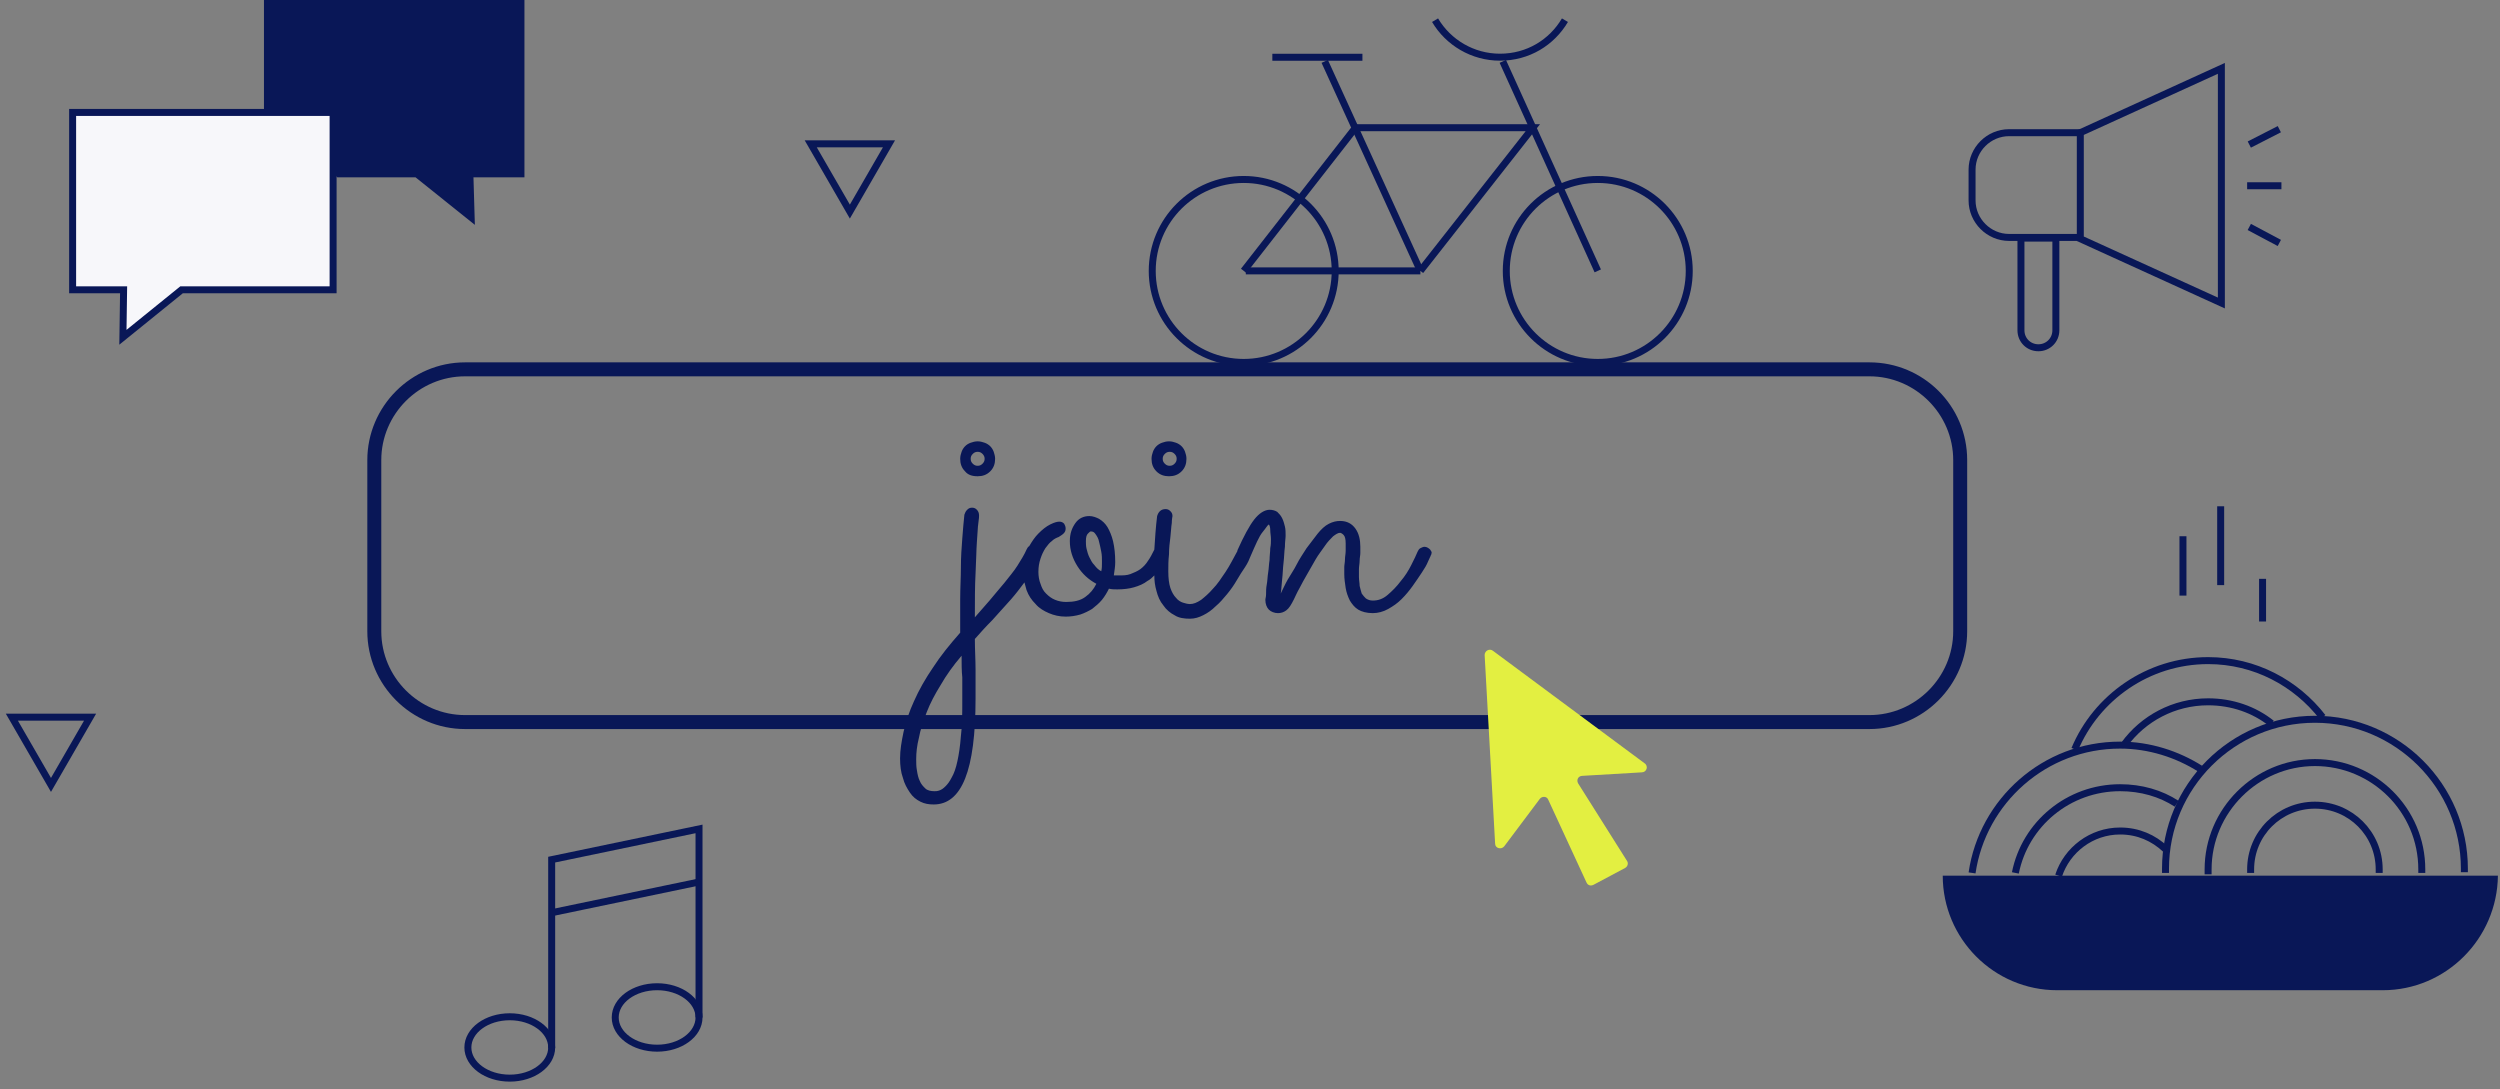 <svg width="358" height="156" viewBox="0 0 358 156" fill="none" xmlns="http://www.w3.org/2000/svg">
	<rect x="0" y="0" width="358" height="156" fill="#808080" stroke="none"/>
	<path id="Vector" d="M140 68.2C140.7 68.2 141.3 68 141.8 67.5C142.3 67 142.5 66.4 142.5 65.7C142.5 65.3 142.39 65 142.3 64.7C142.2 64.4 142 64.1 141.8 63.9C141.6 63.7 141.3 63.5 141 63.4C140.7 63.3 140.39 63.2 140 63.2C139.6 63.2 139.3 63.3 139 63.4C138.7 63.5 138.39 63.7 138.2 63.9C138 64.1 137.8 64.4 137.7 64.7C137.6 65 137.5 65.3 137.5 65.7C137.5 66.4 137.7 67 138.2 67.5C138.6 68 139.2 68.2 140 68.2ZM139.3 65C139.5 64.8 139.7 64.7 140 64.7C140.3 64.7 140.5 64.8 140.7 65C140.89 65.2 141 65.4 141 65.7C141 66 140.89 66.2 140.7 66.4C140.5 66.6 140.3 66.7 140 66.7C139.7 66.7 139.5 66.6 139.3 66.4C139.1 66.2 139 66 139 65.7C139 65.4 139.1 65.2 139.3 65Z" fill="#091757" fill-opacity="1" fill-rule="nonzero"/>
	<path id="Vector" d="M167.4 68.2C168.1 68.2 168.7 68 169.2 67.5C169.7 67 169.9 66.4 169.9 65.7C169.9 65.3 169.8 65 169.7 64.7C169.6 64.4 169.4 64.1 169.2 63.9C169 63.7 168.7 63.5 168.4 63.4C168.1 63.3 167.8 63.2 167.4 63.2C167 63.2 166.7 63.3 166.4 63.4C166.1 63.5 165.8 63.7 165.6 63.9C165.4 64.1 165.2 64.4 165.1 64.7C165 65 164.9 65.3 164.9 65.7C164.9 66.4 165.1 67 165.6 67.5C166.1 68 166.7 68.2 167.4 68.2ZM166.8 65C167 64.8 167.2 64.7 167.5 64.7C167.8 64.7 168 64.8 168.2 65C168.4 65.2 168.5 65.4 168.5 65.7C168.5 66 168.4 66.2 168.2 66.4C168 66.6 167.8 66.7 167.5 66.7C167.2 66.7 167 66.6 166.8 66.4C166.6 66.2 166.5 66 166.5 65.7C166.5 65.4 166.6 65.2 166.8 65Z" fill="#091757" fill-opacity="1" fill-rule="nonzero"/>
	<path id="Vector" d="M204.8 78.7C204.6 78.5 204.3 78.3 204 78.3C203.8 78.3 203.6 78.4 203.4 78.5C203.2 78.6 203.1 78.8 203 79C202.8 79.5 202.5 80.1 202.1 80.9C201.7 81.7 201.2 82.5 200.6 83.2C200 84 199.4 84.6 198.7 85.2C198 85.8 197.3 86 196.6 86C196.2 86 195.9 85.9 195.6 85.7C195.4 85.5 195.2 85.3 195 85C194.9 84.7 194.8 84.3 194.7 83.9C194.7 83.5 194.6 83.1 194.6 82.6C194.6 82.2 194.6 81.9 194.6 81.5C194.6 81.1 194.7 80.7 194.7 80.3C194.7 79.9 194.8 79.5 194.8 79.2C194.8 78.9 194.8 78.6 194.8 78.3C194.8 77.3 194.6 76.4 194.1 75.7C193.6 75 192.9 74.6 191.9 74.6C191.4 74.6 190.9 74.7 190.3 75C189.7 75.3 189.2 75.8 188.7 76.4C188.2 77.1 187.6 77.8 187.1 78.5C186.6 79.3 186.1 80 185.7 80.8C185.3 81.6 184.8 82.3 184.4 83C184 83.7 183.7 84.4 183.4 85C183.5 84.5 183.5 83.8 183.6 83C183.7 82.2 183.7 81.4 183.8 80.6C183.9 79.8 183.9 79 184 78.3C184 77.6 184.1 77.1 184.1 76.7C184.1 76.3 184.1 75.8 184 75.4C183.9 75 183.8 74.6 183.6 74.2C183.4 73.8 183.2 73.6 182.9 73.3C182.6 73.1 182.2 73 181.8 73C181.1 73 180.3 73.5 179.6 74.4C178.9 75.3 178.1 76.8 177.2 78.8L177.2 78.9C176.6 80 176.1 81 175.5 81.9C174.9 82.8 174.3 83.7 173.7 84.3C173.1 85 172.5 85.5 172 85.9C171.4 86.3 170.9 86.5 170.4 86.5C170.1 86.5 169.7 86.4 169.4 86.3C169.1 86.2 168.7 86 168.4 85.6C168.1 85.3 167.8 84.8 167.6 84.2C167.4 83.6 167.3 82.8 167.3 81.8C167.3 81.1 167.3 80.3 167.4 79.4C167.4 78.5 167.5 77.7 167.6 76.9C167.7 76.1 167.7 75.5 167.8 74.9C167.8 74.3 167.9 74 167.9 73.9C167.9 73.6 167.8 73.4 167.6 73.2C167.4 73 167.2 72.9 166.9 72.9C166.6 72.9 166.3 73 166.1 73.2C165.9 73.4 165.8 73.6 165.7 73.9C165.5 75.5 165.4 77.1 165.3 78.7C165 79.3 164.7 79.9 164.4 80.3C164.1 80.8 163.7 81.2 163.3 81.5C162.89 81.8 162.39 82 161.89 82.2C161.39 82.4 160.8 82.4 160.2 82.4C160.1 82.4 159.89 82.4 159.8 82.4C159.7 82.4 159.6 82.4 159.5 82.4C159.6 81.7 159.7 81.1 159.7 80.5C159.7 79.4 159.6 78.4 159.39 77.5C159.2 76.7 158.89 76 158.6 75.5C158.3 75 157.89 74.6 157.39 74.3C157 74.1 156.5 73.9 156 73.9C155.2 73.9 154.5 74.2 154 74.9C153.5 75.6 153.2 76.4 153.2 77.5C153.2 78.8 153.6 80 154.3 81.1C155 82.2 155.89 83 157 83.6C156.6 84.4 156.1 85 155.39 85.5C154.7 86 153.8 86.2 152.7 86.2C152.1 86.2 151.6 86.1 151.1 85.9C150.6 85.7 150.2 85.4 149.8 85C149.39 84.6 149.2 84.2 149 83.6C148.8 83.1 148.7 82.5 148.7 81.9C148.7 81.2 148.8 80.6 149 80C149.2 79.4 149.39 79 149.7 78.5C150 78.1 150.3 77.7 150.6 77.5C150.89 77.2 151.3 77 151.6 76.9C151.89 76.7 152.1 76.6 152.3 76.4C152.5 76.2 152.6 76 152.6 75.7C152.6 75.4 152.5 75.2 152.39 75C152.2 74.8 152 74.7 151.7 74.7C151.39 74.7 151 74.8 150.39 75.1C149.8 75.4 149.3 75.8 148.7 76.4C148.2 76.9 147.8 77.5 147.39 78.2C147.2 78.3 147.1 78.5 147 78.7C146.7 79.4 146.2 80.2 145.7 81C145.2 81.8 144.5 82.6 143.8 83.5C143.1 84.3 142.39 85.2 141.7 86C141 86.8 140.3 87.6 139.6 88.4C139.6 86 139.6 83.9 139.7 82.1C139.8 80.3 139.8 78.8 139.89 77.6C140 76.4 140 75.5 140.1 74.9C140.2 74.3 140.2 73.9 140.2 73.8C140.2 73.5 140.1 73.2 139.89 73C139.7 72.8 139.5 72.7 139.2 72.7C138.89 72.7 138.7 72.8 138.5 73C138.3 73.2 138.2 73.4 138.1 73.7C138 74.7 137.89 75.8 137.8 77.1C137.7 78.4 137.6 79.8 137.6 81.2C137.6 82.7 137.5 84.2 137.5 85.8C137.5 87.4 137.5 89 137.5 90.6C136 92.3 134.7 93.9 133.6 95.6C132.5 97.2 131.6 98.8 130.89 100.4C130.2 101.9 129.7 103.4 129.39 104.8C129.1 106.2 128.89 107.4 128.89 108.6C128.89 109.6 129 110.6 129.3 111.4C129.5 112.2 129.89 112.9 130.3 113.5C130.7 114.1 131.2 114.5 131.8 114.8C132.39 115.1 133 115.2 133.7 115.2C135.7 115.2 137.2 114 138.2 111.5C139.2 109 139.7 105.2 139.7 100C139.7 98.7 139.7 97.3 139.7 95.9C139.7 94.5 139.6 93 139.6 91.5C140.3 90.7 141.2 89.7 142.1 88.8C143 87.8 143.89 86.8 144.8 85.8C145.5 85 146.1 84.2 146.7 83.4C146.8 83.8 146.89 84.1 147 84.5C147.3 85.3 147.7 85.9 148.3 86.5C148.8 87.1 149.5 87.5 150.2 87.8C150.89 88.1 151.7 88.3 152.6 88.3C153.3 88.3 154 88.2 154.7 88C155.3 87.8 155.89 87.5 156.39 87.2C156.89 86.8 157.39 86.4 157.8 85.9C158.2 85.4 158.5 84.9 158.8 84.3C159.2 84.4 159.6 84.4 160 84.4C160.89 84.4 161.7 84.3 162.39 84.1C163.1 83.9 163.8 83.6 164.3 83.2C164.7 83 165 82.7 165.3 82.4C165.3 83.2 165.4 83.9 165.6 84.6C165.8 85.4 166.1 86.1 166.6 86.7C167 87.3 167.6 87.8 168.2 88.1C168.8 88.5 169.6 88.6 170.4 88.6C171.1 88.6 171.7 88.4 172.3 88.1C172.9 87.8 173.5 87.4 174.1 86.8C174.7 86.3 175.2 85.7 175.7 85.1C176.2 84.5 176.7 83.8 177.1 83.1C177.5 82.4 177.9 81.8 178.3 81.2C178.7 80.6 178.9 80.1 179.1 79.6C179.8 78 180.3 76.8 180.8 76.2C181.3 75.6 181.5 75.2 181.7 75.1C181.8 75.2 181.9 75.5 181.9 75.9C181.9 76.3 182 76.8 182 77.2C182 77.6 182 78 181.9 78.5C181.9 79 181.8 79.6 181.8 80.2C181.7 80.8 181.7 81.4 181.6 82C181.5 82.6 181.5 83.2 181.4 83.7C181.3 84.2 181.3 84.7 181.3 85.1C181.3 85.5 181.2 85.7 181.2 85.9C181.2 86.5 181.4 87 181.7 87.3C182 87.6 182.5 87.8 183 87.8C183.4 87.8 183.8 87.7 184.2 87.4C184.6 87.1 184.9 86.6 185.3 85.8C185.5 85.4 185.7 84.9 186.1 84.2C186.4 83.6 186.8 82.9 187.2 82.2C187.6 81.5 188 80.8 188.4 80.1C188.8 79.4 189.3 78.8 189.7 78.2C190.1 77.6 190.5 77.2 190.9 76.8C191.3 76.5 191.6 76.3 191.9 76.3C192 76.3 192.2 76.4 192.4 76.6C192.6 76.8 192.7 77.2 192.7 77.8C192.7 78.2 192.7 78.5 192.7 78.9C192.7 79.3 192.6 79.7 192.6 80.1C192.6 80.5 192.5 80.9 192.5 81.2C192.5 81.6 192.5 81.9 192.5 82.2C192.5 82.9 192.6 83.5 192.7 84.2C192.8 84.8 193 85.4 193.3 86C193.6 86.5 194 87 194.5 87.3C195 87.6 195.7 87.8 196.6 87.8C197.3 87.8 198.1 87.6 198.8 87.2C199.5 86.8 200.1 86.4 200.7 85.8C201.3 85.2 201.8 84.6 202.3 83.9C202.8 83.2 203.2 82.6 203.6 82C204 81.4 204.3 80.9 204.5 80.4C204.7 79.9 204.9 79.6 204.9 79.5C205 79.4 205 79.2 205 79.1C205.1 79.2 205 79 204.8 78.7ZM137.6 105.4C137.5 106.8 137.3 108.1 137.1 109C136.89 110 136.6 110.8 136.3 111.3C136 111.9 135.7 112.3 135.39 112.6C135.1 112.9 134.8 113.1 134.5 113.2C134.2 113.3 134 113.3 133.8 113.3C133.3 113.3 132.8 113.2 132.5 112.9C132.2 112.6 131.89 112.3 131.7 111.8C131.5 111.4 131.39 110.9 131.3 110.3C131.2 109.8 131.2 109.2 131.2 108.7C131.2 107.8 131.3 106.8 131.6 105.6C131.8 104.5 132.2 103.3 132.7 102C133.2 100.7 133.89 99.4 134.7 98.1C135.5 96.7 136.5 95.3 137.7 93.9C137.7 95 137.7 96.1 137.8 97C137.8 98 137.8 98.9 137.8 99.9C137.8 102.2 137.8 103.9 137.6 105.4ZM157.7 81.8C157.3 81.6 157 81.3 156.7 80.9C156.39 80.6 156.2 80.2 156 79.8C155.8 79.4 155.7 79 155.6 78.6C155.5 78.2 155.5 77.8 155.5 77.5C155.5 76.9 155.6 76.6 155.8 76.4C156 76.2 156.1 76.1 156.2 76.1C156.5 76.1 156.7 76.2 156.89 76.5C157.1 76.8 157.3 77.1 157.39 77.6C157.5 78 157.6 78.5 157.7 79C157.8 79.5 157.8 80 157.8 80.5C157.8 81 157.8 81.4 157.7 81.8Z" fill="#091757" fill-opacity="1" fill-rule="nonzero"/>
	<path id="Vector" d="M267.7 53.89C274.29 53.89 279.7 59.29 279.7 65.89L279.7 90.39C279.7 97 274.29 102.4 267.7 102.4L66.6 102.4C60 102.4 54.6 97 54.6 90.39L54.6 65.89C54.6 59.29 60 53.89 66.6 53.89L267.7 53.89ZM267.7 51.89L66.6 51.89C58.9 51.89 52.6 58.19 52.6 65.89L52.6 90.39C52.6 98.1 58.9 104.4 66.6 104.4L267.7 104.4C275.4 104.4 281.7 98.1 281.7 90.39L281.7 65.89C281.7 58.1 275.4 51.89 267.7 51.89Z" fill="#091757" fill-opacity="1" fill-rule="nonzero"/>
	<path id="Vector" d="M235.5 109.3L213.8 93.2C213.3 92.8 212.6 93.2 212.6 93.8L214.1 120.8C214.1 121.5 215 121.7 215.4 121.2L220.5 114.4C220.8 114 221.5 114 221.7 114.5L227.2 126.4C227.4 126.8 227.8 126.9 228.2 126.7L232.7 124.3C233.1 124.1 233.2 123.6 233 123.3L226 112.2C225.7 111.7 226 111.1 226.6 111.1L235.1 110.6C235.8 110.6 236.1 109.7 235.5 109.3Z" fill="#E3EF41" fill-opacity="1" fill-rule="nonzero"/>
	<path id="Vector" d="M228.8 51.9C221.56 51.9 215.7 46.03 215.7 38.8C215.7 31.56 221.56 25.7 228.8 25.7C236.03 25.7 241.9 31.56 241.9 38.8C241.9 46.03 236.03 51.9 228.8 51.9Z" stroke="#091757" strokeOpacity="1" strokeWidth="2" strokeLinejoin="round"/>
	<path id="Vector" d="M178.1 51.9C170.86 51.9 165 46.03 165 38.8C165 31.56 170.86 25.7 178.1 25.7C185.33 25.7 191.2 31.56 191.2 38.8C191.2 46.03 185.33 51.9 178.1 51.9Z" stroke="#091757" strokeOpacity="1" strokeWidth="2" strokeLinejoin="round"/>
	<path id="Vector" d="M228.8 38.79L215.2 8.79" stroke="#091757" strokeOpacity="1" strokeWidth="2" strokeLinejoin="round" strokeLinecap="round"/>
	<path id="Vector" d="M203.4 38.79L189.7 8.79" stroke="#091757" strokeOpacity="1" strokeWidth="2" strokeLinejoin="round" strokeLinecap="round"/>
	<path id="Vector" d="M194.1 18.29L219.5 18.29L203.4 38.79" stroke="#091757" strokeOpacity="1" strokeWidth="2" strokeLinejoin="round" strokeLinecap="round"/>
	<path id="Vector" d="M194.1 18.29L178.1 38.79" stroke="#091757" strokeOpacity="1" strokeWidth="2" strokeLinejoin="round" strokeLinecap="round"/>
	<path id="Vector" d="M203.4 38.79L178.4 38.79" stroke="#091757" strokeOpacity="1" strokeWidth="2" strokeLinejoin="round" strokeLinecap="round"/>
	<path id="Vector" d="M195.1 8.2L182.2 8.2" stroke="#091757" strokeOpacity="1" strokeWidth="2" strokeLinejoin="round" strokeLinecap="round"/>
	<path id="Vector" d="M205.5 2.89C207.4 6.1 210.9 8.19 214.8 8.19C218.8 8.19 222.2 6.1 224.1 2.89" stroke="#091757" strokeOpacity="1" strokeWidth="2" strokeLinejoin="round" strokeLinecap="round"/>
	<path id="Vector" d="M318.1 43.39L318.1 9.79L297.9 19L297.9 34.19L318.1 43.39Z" stroke="#091757" strokeOpacity="1" strokeWidth="2" strokeLinejoin="round"/>
	<path id="Vector" d="M289.4 47.3L289.4 34.1L294.4 34.1L294.4 47.3C294.4 48.7 293.29 49.8 291.9 49.8C290.5 49.8 289.4 48.7 289.4 47.3Z" stroke="#091757" strokeOpacity="1" strokeWidth="2" strokeLinejoin="round"/>
	<path id="Vector" d="M297.9 19L287.7 19C284.79 19 282.4 21.39 282.4 24.29L282.4 28.7C282.4 31.6 284.79 34 287.7 34L297.9 34" stroke="#091757" strokeOpacity="1" strokeWidth="2" strokeLinejoin="round" strokeLinecap="round"/>
	<path id="Vector" d="M321.79 26.6L326.7 26.6" stroke="#091757" strokeOpacity="1" strokeWidth="2" strokeLinejoin="round" strokeLinecap="round"/>
	<path id="Vector" d="M322.1 20.7L326.4 18.5" stroke="#091757" strokeOpacity="1" strokeWidth="2" strokeLinejoin="round" strokeLinecap="round"/>
	<path id="Vector" d="M326.4 34.79L322.1 32.5" stroke="#091757" strokeOpacity="1" strokeWidth="2" strokeLinejoin="round" strokeLinecap="round"/>
	<path id="Vector" d="M73 154.39C69.68 154.39 67 152.42 67 150C67 147.57 69.68 145.6 73 145.6C76.31 145.6 79 147.57 79 150C79 152.42 76.31 154.39 73 154.39Z" stroke="#091757" strokeOpacity="1" strokeWidth="2"/>
	<path id="Vector" d="M94.1 150.1C90.78 150.1 88.1 148.13 88.1 145.7C88.1 143.27 90.78 141.3 94.1 141.3C97.41 141.3 100.1 143.27 100.1 145.7C100.1 148.13 97.41 150.1 94.1 150.1Z" stroke="#091757" strokeOpacity="1" strokeWidth="2"/>
	<path id="Vector" d="M100.1 145.7L100.1 118.7L79 123.1L79 150.1" stroke="#091757" strokeOpacity="1" strokeWidth="2" strokeLinecap="round"/>
	<path id="Vector" d="M100.1 126.3L79 130.7" stroke="#091757" strokeOpacity="1" strokeWidth="2" strokeLinecap="round"/>
	<path id="Vector" d="M37.8 15.6L37.8 0L75.1 0L75.1 25.39L67.8 25.39L68 32.2L59.5 25.39L48.3 25.39L37.8 15.6Z" fill="#091757" fill-opacity="1" fill-rule="nonzero"/>
	<path id="Vector" d="M10.4 41.5L17.7 41.5L17.6 48.3L26 41.5L47.7 41.5L47.7 16.1L10.4 16.1L10.4 41.5Z" fill="#F7F7FA" fill-opacity="1" fill-rule="nonzero"/>
	<path id="Vector" d="M17.7 41.5L17.6 48.3L26 41.5L47.7 41.5L47.7 16.1L10.4 16.1L10.4 41.5L17.7 41.5Z" stroke="#091757" strokeOpacity="1" strokeWidth="2"/>
	<path id="Vector" d="M315.1 110.1C311.79 108 307.79 106.7 303.6 106.7C292.79 106.7 283.9 114.7 282.4 125" stroke="#091757" strokeOpacity="1" strokeWidth="2" strokeLinejoin="round" strokeLinecap="round"/>
	<path id="Vector" d="M311.7 115.1C309.4 113.6 306.6 112.8 303.6 112.8C296.2 112.8 290 118 288.6 125" stroke="#091757" strokeOpacity="1" strokeWidth="2" strokeLinejoin="round" strokeLinecap="round"/>
	<path id="Vector" d="M310.1 121.6C308.4 120 306.2 119 303.6 119C299.5 119 296 121.7 294.79 125.4" stroke="#091757" strokeOpacity="1" strokeWidth="2" strokeLinejoin="round" strokeLinecap="round"/>
	<path id="Vector" d="M332.6 102.7C328.8 97.8 322.9 94.6 316.2 94.6C307.6 94.6 300.2 99.89 297.1 107.3" stroke="#091757" strokeOpacity="1" strokeWidth="2" strokeLinejoin="round" strokeLinecap="round"/>
	<path id="Vector" d="M325.29 103.6C322.79 101.6 319.6 100.5 316.2 100.5C311.29 100.5 306.9 102.9 304.2 106.6" stroke="#091757" strokeOpacity="1" strokeWidth="2" strokeLinejoin="round" strokeLinecap="round"/>
	<path id="Vector" d="M352.9 124.9C352.9 124.7 352.9 124.6 352.9 124.4C352.9 112.6 343.3 103 331.5 103C319.7 103 310.1 112.6 310.1 124.4C310.1 124.6 310.1 124.8 310.1 125" stroke="#091757" strokeOpacity="1" strokeWidth="2" strokeLinejoin="round" strokeLinecap="round"/>
	<path id="Vector" d="M346.8 125C346.8 124.8 346.8 124.6 346.8 124.5C346.8 116 339.9 109.2 331.5 109.2C323.1 109.2 316.2 116.1 316.2 124.5C316.2 124.7 316.2 124.9 316.2 125.2" stroke="#091757" strokeOpacity="1" strokeWidth="2" strokeLinejoin="round" strokeLinecap="round"/>
	<path id="Vector" d="M340.7 125C340.7 124.8 340.7 124.7 340.7 124.5C340.7 119.4 336.6 115.3 331.5 115.3C326.4 115.3 322.29 119.4 322.29 124.5C322.29 124.7 322.29 124.8 322.29 125" stroke="#091757" strokeOpacity="1" strokeWidth="2" strokeLinejoin="round" strokeLinecap="round"/>
	<path id="Vector" d="M324 89L324 82.89" stroke="#091757" strokeOpacity="1" strokeWidth="2" strokeLinejoin="round" strokeLinecap="round"/>
	<path id="Vector" d="M318 72.5L318 83.79" stroke="#091757" strokeOpacity="1" strokeWidth="2" strokeLinejoin="round" strokeLinecap="round"/>
	<path id="Vector" d="M312.6 76.79L312.6 85.29" stroke="#091757" strokeOpacity="1" strokeWidth="2" strokeLinejoin="round" strokeLinecap="round"/>
	<path id="Vector" d="M341.2 141.8L294.6 141.8C285.5 141.8 278.2 134.39 278.2 125.4L357.7 125.4C357.6 134.39 350.3 141.8 341.2 141.8Z" fill="#091757" fill-opacity="1" fill-rule="nonzero"/>
	<path id="Vector" d="M12.9 102.7L1.7 102.7L7.3 112.4L12.9 102.7Z" stroke="#091757" strokeOpacity="1" strokeWidth="2"/>
	<path id="Vector" d="M127.3 20.6L116.1 20.6L121.7 30.3L127.3 20.6Z" stroke="#091757" strokeOpacity="1" strokeWidth="2"/>
</svg>
